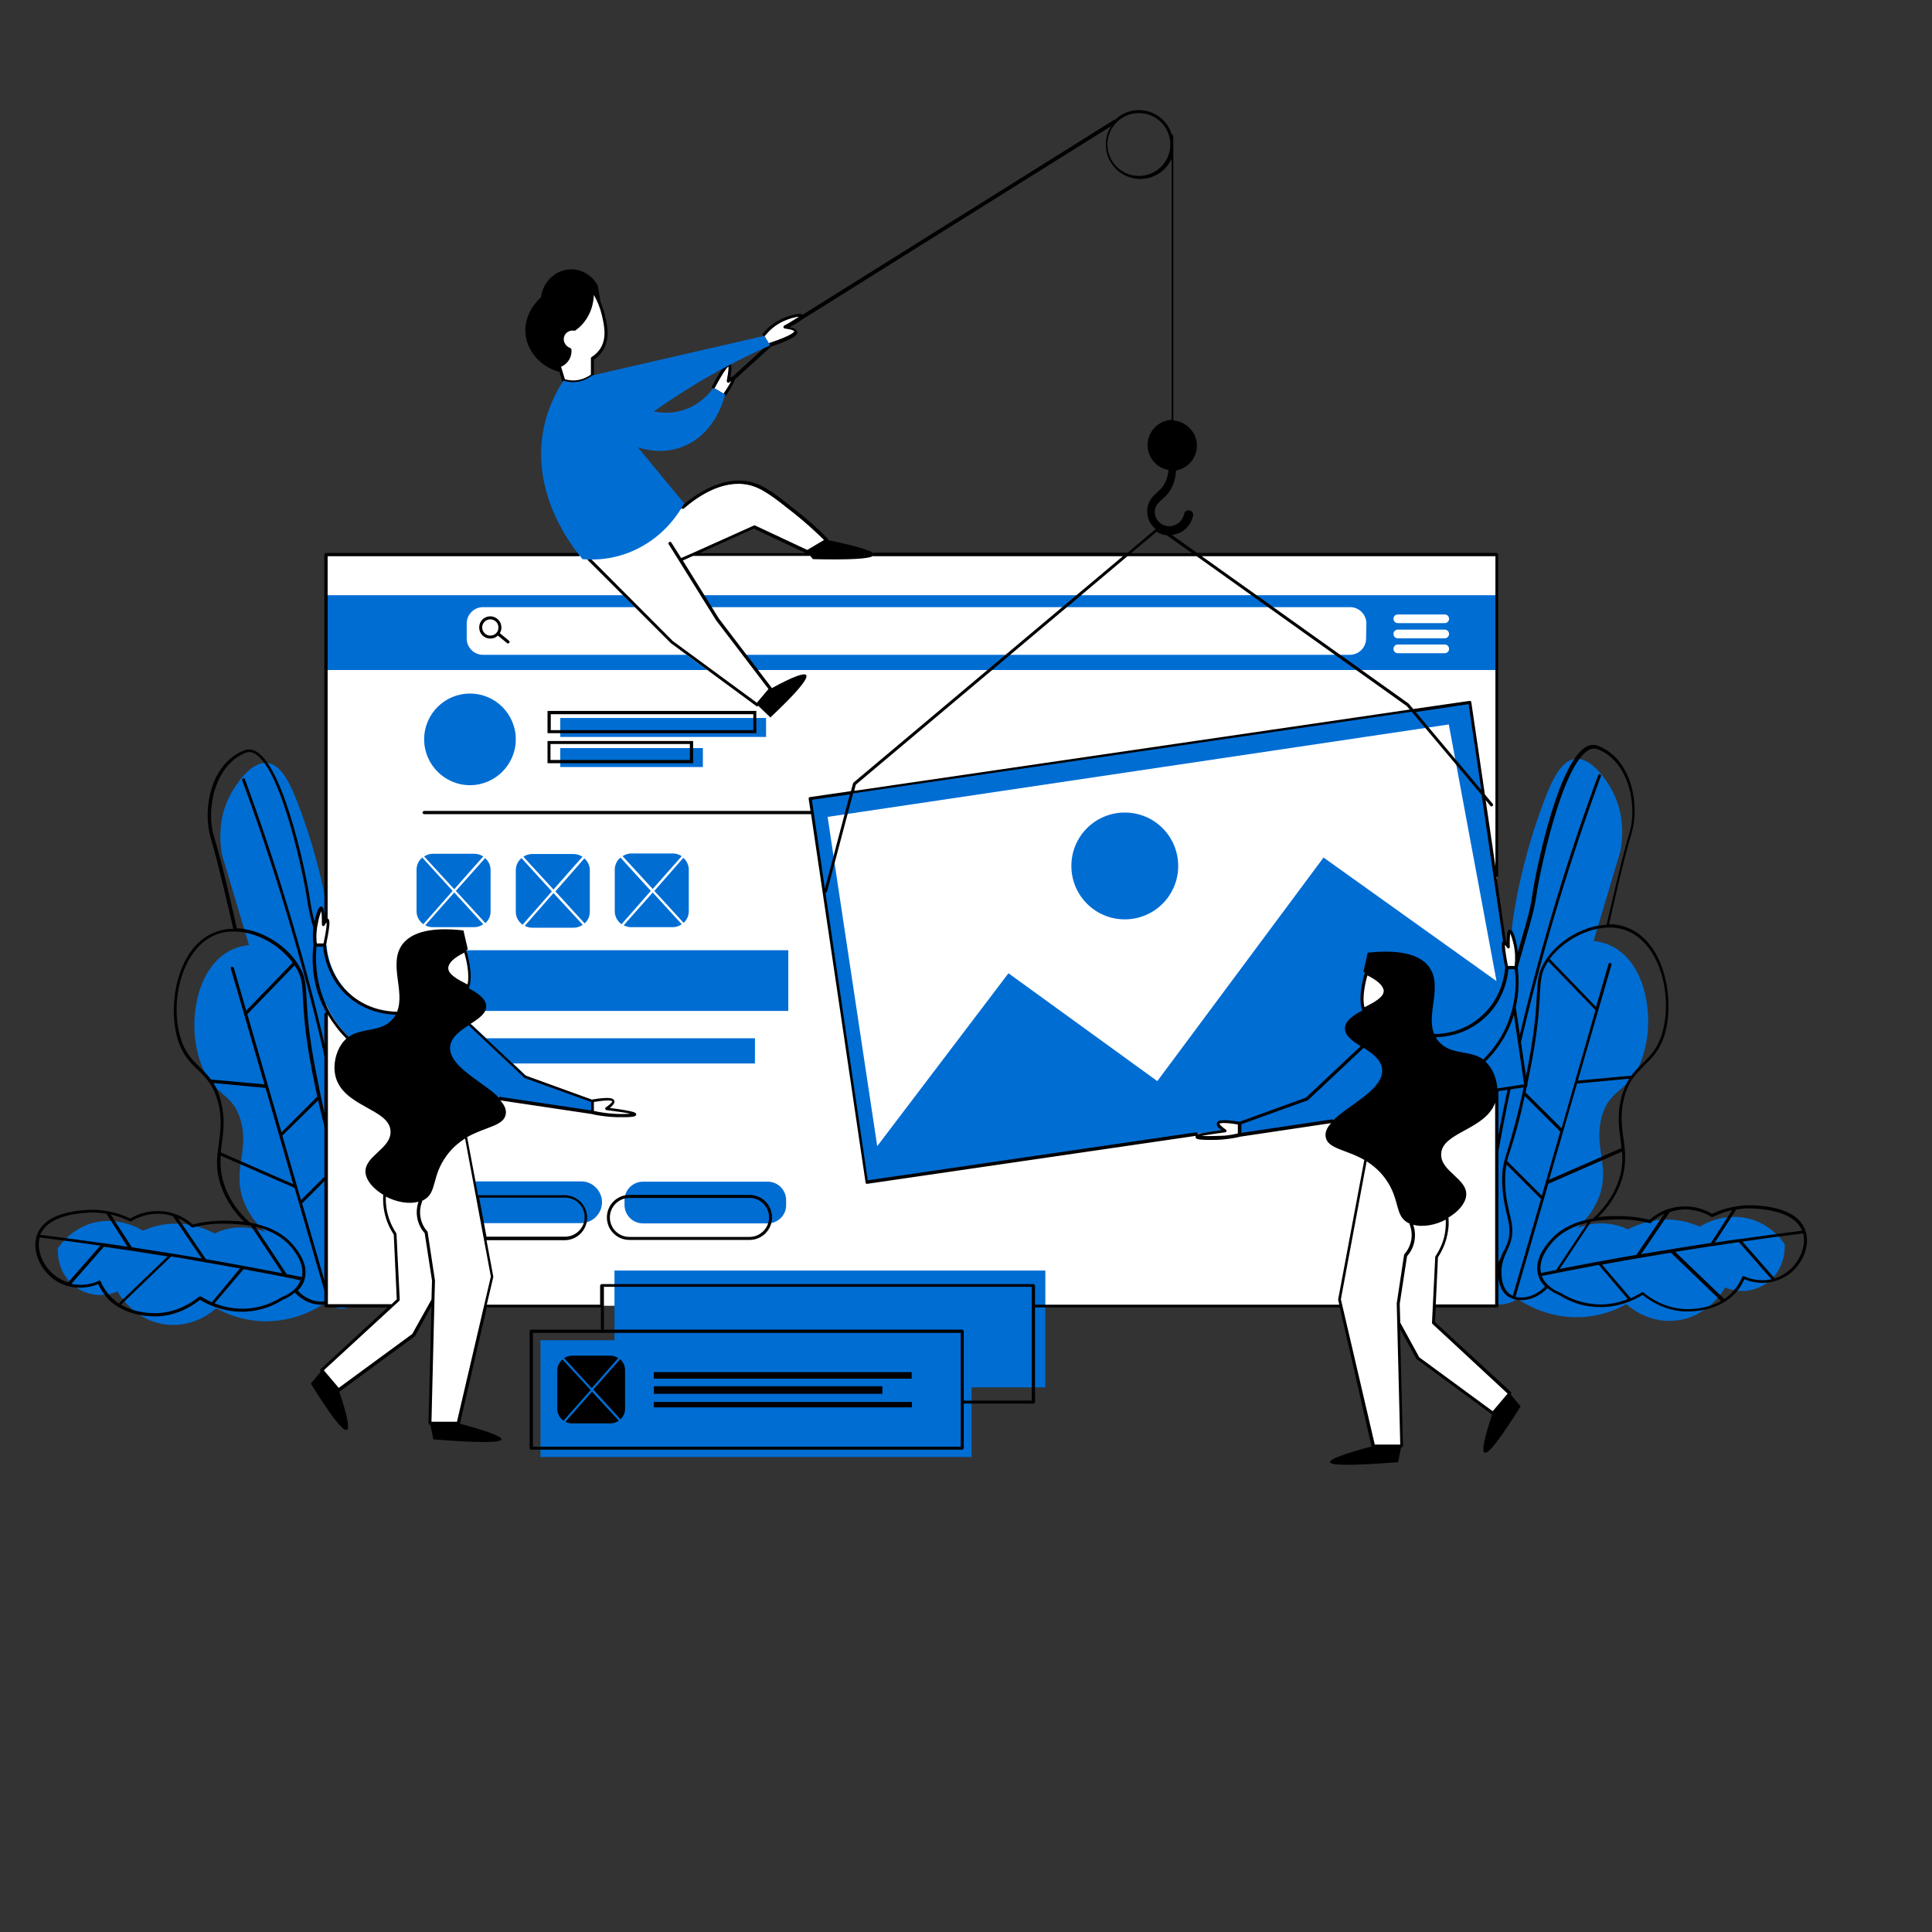 <svg xmlns="http://www.w3.org/2000/svg" xmlns:xlink="http://www.w3.org/1999/xlink" width="1000" zoomAndPan="magnify" viewBox="0 0 750 750" height="1000" preserveAspectRatio="xMidYMid meet" version="1.0"><rect x="0" y="0" width="750" height="750" fill="#333333" stroke="none"/><defs><clipPath id="d760fc42e8"><path d="M 13.703 289 L 701.453 289 L 701.453 511.953 L 13.703 511.953 Z M 13.703 289 " clip-rule="nonzero"/></clipPath><clipPath id="aa0898832a"><path d="M 120.016 42.734 L 593 42.734 L 593 568.637 L 120.016 568.637 Z M 120.016 42.734 " clip-rule="nonzero"/></clipPath></defs><path fill="#006dd3" d="M 566 503.441 C 567.051 508.91 572.312 498.391 579.156 481.031 C 578.629 485.031 577.262 485.652 576.734 491.027 C 576.418 494.383 575.473 503.324 579.895 505.754 C 583.051 507.531 587.473 505.23 589.156 504.273 C 592.312 506.375 601.156 511.742 613.363 511.332 C 621.68 511.016 627.996 508.176 631.363 506.281 C 632.625 507.43 639.68 513.531 649.887 512.688 C 662.73 511.742 669.258 500.695 669.676 499.758 C 675.148 502.168 681.57 501.43 686.309 497.75 C 693.465 492.277 692.832 483.547 692.832 483.02 C 691.57 481.125 687.676 475.973 680.52 473.551 C 670.098 470.078 661.152 475.34 659.781 476.184 C 657.258 475.035 652.203 473.141 645.68 473.457 C 639.258 473.762 634.414 475.973 631.996 477.234 C 629.891 476.297 625.891 474.719 620.73 474.918 C 617.152 475.035 614.207 475.973 612.312 476.707 C 614.84 474.395 618.418 470.512 620.629 464.926 C 625.258 452.828 618.523 445.578 621.785 433.574 C 624.73 422.645 631.68 424.316 636.625 412.965 C 643.152 397.918 639.785 374.25 625.68 367.293 C 623.363 366.148 620.941 365.504 618.629 365.305 L 629.047 330.379 C 629.785 326.266 631.152 315.859 625.258 305.863 C 623.996 303.762 618.207 293.965 611.574 294.609 C 606.102 295.133 602.523 302.5 598.945 312.176 C 588.945 338.891 586.84 360.887 586.84 360.887 C 583.473 396.016 576.207 393.594 569.789 434.215 C 567.262 450.312 560.316 474.395 566 503.441 Z M 149.285 505.02 C 148.234 510.488 142.969 499.969 136.129 482.609 C 136.656 486.609 138.023 487.23 138.551 492.605 C 138.867 495.961 139.812 504.902 135.391 507.332 C 132.234 509.109 127.812 506.809 126.129 505.852 C 122.973 507.953 114.125 513.32 101.914 512.91 C 93.602 512.594 87.285 509.754 83.918 507.859 C 82.656 509.008 75.602 515.109 65.391 514.266 C 52.551 513.32 46.027 502.273 45.602 501.336 C 40.129 503.746 33.711 503.008 28.977 499.328 C 21.816 493.855 22.445 485.125 22.445 484.598 C 23.711 482.703 27.605 477.551 34.766 475.129 C 45.184 471.656 54.129 476.918 55.5 477.762 C 58.023 476.613 63.074 474.719 69.602 475.035 C 76.023 475.34 80.863 477.551 83.285 478.812 C 85.391 477.875 89.391 476.297 94.547 476.496 C 98.129 476.613 101.074 477.551 102.969 478.285 C 100.441 475.973 96.867 472.09 94.652 466.504 C 90.023 454.406 96.758 447.156 93.492 435.152 C 90.551 424.223 83.602 425.895 78.656 414.543 C 72.129 399.496 75.496 375.828 89.598 368.871 C 91.914 367.727 94.336 367.082 96.652 366.883 L 86.23 331.957 C 85.496 327.844 84.129 317.438 90.023 307.441 C 91.285 305.34 97.074 295.543 103.707 296.188 C 109.18 296.711 112.758 304.078 116.34 313.754 C 126.34 340.469 128.445 362.465 128.445 362.465 C 131.812 397.594 139.074 395.172 145.496 435.793 C 148.129 451.891 155.074 476.086 149.285 505.02 " fill-opacity="1" fill-rule="nonzero"/><g clip-path="url(#d760fc42e8)"><path fill="#000000" d="M 693.676 493.855 C 692.203 494.91 690.625 495.762 688.938 496.285 L 676.414 481.969 C 684.309 480.82 692.203 479.77 699.992 478.812 C 701.254 483.863 698.621 490.176 693.676 493.855 Z M 677.047 495.434 C 676.941 495.328 676.73 495.328 676.625 495.434 C 676.52 495.551 676.309 495.645 676.309 495.762 C 675.465 497.75 674.309 499.539 672.941 501.117 C 671.887 502.387 670.625 503.441 669.359 504.273 L 650.309 485.965 C 658.52 484.598 666.73 483.453 675.047 482.18 L 687.676 496.602 C 684.203 497.34 680.414 497.012 677.047 495.434 Z M 653.887 508.176 C 646.203 507.742 640.625 503.965 637.996 501.746 C 637.891 501.641 637.785 501.641 637.574 501.641 C 637.469 501.641 637.363 501.641 637.258 501.746 C 636.207 502.387 634.836 503.219 633.047 503.965 L 621.891 490.91 C 627.258 489.973 632.73 488.922 638.102 488.07 C 641.574 487.438 645.152 486.914 648.625 486.293 L 668.098 505.02 C 662.52 508.27 656.098 508.27 653.887 508.176 Z M 617.996 506.164 C 613.68 505.641 609.68 504.273 605.785 501.863 C 604.418 501.336 600.102 499.441 598.523 495.328 C 605.891 493.855 613.258 492.395 620.629 491.027 L 631.891 504.273 C 628.312 505.754 623.469 506.902 617.996 506.164 Z M 588.312 503.441 L 601.051 459.559 L 629.68 447.039 C 629.996 450.84 629.785 454.824 627.891 459.559 C 625.996 464.516 622.73 469.027 618.418 473.027 C 612.629 473.984 605.996 476.297 601.363 481.969 C 599.68 483.977 595.367 489.238 597.156 495.117 C 597.68 496.906 598.629 498.273 599.785 499.441 C 596.207 503.125 591.68 504.273 588.312 503.441 Z M 587.262 503.008 C 586.84 502.801 586.312 502.598 585.996 502.273 C 583.473 500.379 583.051 496.812 582.945 495.645 C 582.418 491.344 583.891 487.965 585.156 485.336 C 585.367 484.809 585.578 484.281 585.785 483.863 C 587.891 478.93 587.051 475.34 585.996 470.922 C 585.262 467.766 584.418 464.293 584.312 459.254 C 584.207 456.309 584.418 454.203 584.84 452.102 L 598.207 465.449 Z M 582.629 488.07 L 577.262 499.758 C 576.207 501.02 574.418 502.484 573.367 502.484 C 577.367 468.195 583.473 433.785 591.473 400.117 C 599.469 366.77 609.574 333.535 621.469 301.332 C 621.574 301.016 621.469 300.699 621.152 300.605 C 620.836 300.488 620.523 300.605 620.418 300.922 C 608.523 333.102 598.418 366.453 590.418 399.906 C 582.418 433.164 576.418 467.238 572.418 501.336 C 572.312 500.809 572.211 499.969 572.312 498.707 C 574.207 450.09 575.262 425.684 580.418 406.43 C 581.473 402.445 582.207 399.906 583.156 396.867 C 584.312 392.859 585.684 388.449 588.102 379.395 C 589.684 373.512 591.051 368.871 592.102 365.191 C 594.312 357.512 595.68 352.883 596.523 346.988 C 597.262 341.309 605.891 297.449 616.629 291.23 C 617.891 290.496 619.152 290.398 620.418 290.926 C 632.625 295.871 635.68 313.23 632.52 323.422 C 629.68 332.691 624.523 355.512 623.68 358.992 C 613.574 359.402 603.156 366.453 598.945 374.562 C 597.051 378.129 596.945 380.656 596.629 385.82 C 596.418 390.027 596.102 395.91 594.629 405.379 C 593.68 411.27 592.84 415.375 591.785 420.633 C 589.051 433.891 586.84 440.938 585.473 445.672 C 583.789 451.047 582.945 453.68 583.156 459.465 C 583.367 464.516 584.207 468.293 584.945 471.352 C 585.996 475.773 586.734 479.023 584.734 483.547 C 584.523 483.977 584.312 484.504 584.102 485.031 C 583.578 485.766 583.051 486.914 582.629 488.07 Z M 630.73 360.98 C 644.203 365.504 649.574 386.23 645.258 401.074 C 643.469 407.176 640.625 409.902 637.574 412.848 C 636.102 414.32 634.625 415.688 633.258 417.582 L 612.523 419.488 L 625.574 374.562 C 625.68 374.25 625.469 373.922 625.152 373.816 C 624.836 373.723 624.523 373.922 624.418 374.25 L 619.574 390.871 L 601.574 372.238 C 607.785 363.926 620.629 357.617 630.73 360.98 Z M 592.207 424.105 C 592.418 423.055 592.629 421.906 592.945 420.738 C 593.996 415.477 594.84 411.387 595.785 405.484 C 597.262 395.91 597.574 390.027 597.785 385.82 C 598.102 380.875 598.207 378.34 599.891 375.09 C 600.207 374.449 600.629 373.816 601.051 373.195 L 619.363 392.133 L 611.363 420.012 L 606.207 437.992 Z M 605.68 439.266 L 598.523 464.199 L 585.051 450.723 C 585.367 449.262 585.891 447.777 586.523 445.883 C 587.785 441.781 589.684 435.887 591.891 425.473 Z M 629.363 426.211 C 627.785 432.426 628.418 437.371 629.047 442.105 C 629.258 443.359 629.363 444.527 629.469 445.672 L 601.363 457.98 L 612.207 420.633 L 632.418 418.75 C 631.258 420.738 630.207 423.168 629.363 426.211 Z M 604.102 493.016 C 602.102 493.445 600.207 493.75 598.207 494.184 C 597.051 489.121 600.84 484.387 602.312 482.609 C 606.102 478.074 611.363 475.773 616.312 474.605 Z M 627.996 473.34 C 632.102 473.34 636.312 473.762 640.309 474.812 C 640.52 474.812 640.73 474.812 640.836 474.719 C 641.891 473.668 643.68 472.289 646.098 471.133 L 635.258 487.133 C 630.418 487.965 625.469 488.805 620.523 489.766 L 620.418 489.766 C 615.363 490.699 610.418 491.648 605.469 492.605 L 617.68 474.195 C 622.102 473.457 625.891 473.457 627.996 473.34 Z M 648.203 470.512 C 649.574 470.078 650.941 469.773 652.625 469.555 C 658.098 469.133 662.309 471.133 664.414 472.406 C 664.625 472.5 664.836 472.5 664.941 472.406 C 667.363 471.238 669.887 470.301 672.414 469.773 L 664.203 482.496 C 655.469 483.863 646.73 485.238 637.996 486.703 C 637.68 486.816 637.363 486.816 637.047 486.914 Z M 673.992 469.555 C 676.203 469.133 678.309 469.027 680.52 469.133 C 693.57 469.773 698.098 474.078 699.57 477.762 C 691.465 478.812 683.359 479.863 675.254 481.031 L 674.941 481.031 C 671.887 481.441 668.836 481.875 665.676 482.398 Z M 700.832 477.664 C 698.727 471.656 691.887 468.406 680.52 467.883 C 678.203 467.766 675.887 467.977 673.57 468.406 L 673.359 468.406 C 670.414 468.934 667.363 469.871 664.625 471.238 C 662.414 469.871 657.992 467.883 652.414 468.406 C 650.625 468.5 649.047 468.934 647.68 469.344 L 647.574 469.344 C 644.203 470.512 641.785 472.289 640.309 473.551 C 636.312 472.5 632.102 472.09 627.996 472.09 C 626.312 472.09 623.574 472.09 620.418 472.5 C 624.312 468.723 627.152 464.398 628.941 459.781 C 630.941 454.52 631.047 450.09 630.73 445.988 C 630.625 444.621 630.418 443.254 630.207 441.895 C 629.574 437.258 628.941 432.426 630.418 426.418 C 631.258 422.957 632.52 420.422 633.996 418.434 C 635.363 416.531 636.836 415.164 638.309 413.586 C 641.363 410.641 644.414 407.703 646.309 401.277 C 650.203 387.809 646.203 364.98 630.941 359.836 C 628.941 359.09 626.73 358.785 624.629 358.785 C 625.574 354.461 630.52 332.578 633.363 323.539 C 636.52 313.113 633.891 295.02 620.523 289.559 C 618.941 288.918 617.258 289.031 615.68 289.969 C 604.312 296.492 595.785 340.582 594.945 346.684 C 594.207 352.473 592.84 357.09 590.629 364.664 C 589.578 368.348 588.207 373.082 586.629 378.867 C 584.207 387.809 582.84 392.332 581.684 396.34 C 580.84 399.383 580 402.012 578.945 405.906 C 573.684 425.156 572.734 449.672 570.84 498.391 C 570.734 500.285 570.84 502.484 572.211 503.219 L 572.312 503.219 C 572.629 503.324 572.84 503.441 573.156 503.441 C 575.156 503.441 577.578 500.809 578.102 500.285 L 578.207 500.168 L 581.473 493.016 C 581.473 493.855 581.473 494.707 581.578 495.645 C 581.789 496.906 582.207 500.906 585.156 503.125 C 585.789 503.535 586.418 503.852 587.262 504.176 C 587.262 504.176 587.367 504.273 587.473 504.273 L 587.578 504.273 C 588.523 504.586 589.473 504.703 590.629 504.703 C 593.891 504.703 597.68 503.219 600.734 500.062 C 602.629 501.641 604.629 502.484 605.363 502.801 C 609.258 505.23 613.469 506.809 617.996 507.219 C 626.941 508.27 633.996 504.902 637.68 502.695 C 640.52 505.02 646.203 508.699 653.887 509.109 L 655.258 509.109 C 658.414 509.109 664.309 508.586 669.57 505.324 C 669.676 505.324 669.781 505.23 669.781 505.23 C 671.258 504.273 672.625 503.125 673.887 501.746 C 675.254 500.285 676.309 498.484 677.148 496.602 C 680.941 498.18 685.148 498.391 688.938 497.34 C 690.832 496.812 692.727 495.855 694.414 494.707 C 699.992 490.594 702.832 483.23 700.832 477.664 Z M 143.074 502.914 C 139.074 468.934 133.078 434.836 125.078 401.484 C 117.074 368.031 106.969 334.797 95.074 302.5 C 94.969 302.184 94.652 302.066 94.336 302.184 C 94.02 302.277 93.918 302.594 94.02 302.91 C 105.914 335.113 116.023 368.348 124.023 401.695 C 132.023 435.266 138.129 469.773 142.129 504.062 C 141.074 504.062 139.285 502.598 138.234 501.336 L 132.867 489.648 C 132.445 488.395 131.918 487.344 131.496 486.387 C 131.285 485.859 131.078 485.441 130.867 484.914 C 128.867 480.297 129.707 477.141 130.656 472.711 C 131.391 469.66 132.234 465.977 132.445 460.832 C 132.656 455.047 131.812 452.414 130.129 447.039 C 128.656 442.422 126.445 435.363 123.812 422 C 122.762 416.742 121.918 412.648 120.973 406.746 C 119.5 397.277 119.184 391.398 118.973 387.188 C 118.652 382.023 118.547 379.508 116.652 375.922 C 112.336 367.727 102.02 360.773 91.914 360.359 C 91.18 356.891 86.023 334.059 83.074 324.801 C 79.918 314.598 83.074 297.332 95.18 292.281 C 96.441 291.758 97.703 291.863 98.973 292.598 C 109.707 298.816 118.336 342.688 119.078 348.355 C 119.918 354.258 121.184 358.879 123.496 366.559 C 124.551 370.238 125.918 374.867 127.496 380.762 C 129.918 389.82 131.285 394.238 132.445 398.234 C 133.285 401.277 134.129 403.801 135.18 407.797 C 140.34 426.945 141.391 451.363 143.285 500.062 C 143.285 501.43 143.18 502.273 143.074 502.914 Z M 132.445 497.34 C 132.34 498.484 131.812 502.074 129.391 503.965 C 128.973 504.273 128.551 504.492 128.129 504.703 L 117.285 467.145 L 130.656 453.773 C 131.078 455.879 131.285 457.98 131.184 460.926 C 130.973 465.871 130.234 469.461 129.496 472.617 C 128.445 477.141 127.602 480.602 129.707 485.555 C 129.918 485.965 130.129 486.492 130.34 487.02 C 131.496 489.648 133.078 493.016 132.445 497.34 Z M 115.598 501.02 C 116.758 499.852 117.703 498.484 118.23 496.695 C 119.918 490.816 115.598 485.555 114.02 483.547 C 109.391 477.969 102.758 475.656 96.969 474.605 C 92.547 470.605 89.391 466.094 87.496 461.137 C 85.707 456.402 85.391 452.414 85.707 448.617 L 114.336 461.137 L 127.078 505.02 C 123.602 505.852 119.078 504.797 115.598 501.02 Z M 109.391 503.535 C 105.707 505.852 101.602 507.332 97.285 507.859 C 91.812 508.48 86.969 507.43 83.285 505.953 L 94.547 492.699 C 101.914 494.066 109.391 495.434 116.652 497.012 C 115.18 501.02 110.863 503.008 109.391 503.535 Z M 78.023 503.324 C 77.812 503.219 77.496 503.219 77.285 503.324 C 74.656 505.543 69.074 509.32 61.391 509.754 C 59.184 509.848 52.656 509.848 46.973 506.48 L 66.441 487.754 C 70.023 488.281 73.496 488.922 76.969 489.543 C 82.34 490.5 87.812 491.438 93.184 492.395 L 82.23 505.543 C 80.551 504.797 79.074 503.965 78.023 503.324 Z M 42.445 502.801 C 41.078 501.223 39.918 499.441 39.078 497.434 C 38.973 497.34 38.867 497.129 38.762 497.129 L 38.551 497.129 C 38.449 497.129 38.34 497.129 38.34 497.223 C 34.973 498.801 31.184 499.117 27.707 498.391 L 40.34 483.977 C 48.551 485.125 56.867 486.387 65.074 487.754 L 46.027 506.07 C 44.762 505.02 43.496 503.965 42.445 502.797 Z M 26.445 497.863 C 24.766 497.34 23.188 496.488 21.711 495.434 C 16.656 491.754 14.133 485.441 15.395 480.391 C 23.289 481.348 31.078 482.398 38.973 483.547 Z M 34.766 470.711 C 36.871 470.605 39.078 470.828 41.289 471.133 L 49.5 483.977 C 46.445 483.547 43.395 483.02 40.238 482.609 L 39.918 482.609 C 31.816 481.441 23.711 480.391 15.605 479.34 C 17.184 475.656 21.711 471.352 34.766 470.711 Z M 50.445 474.078 C 50.656 474.195 50.867 474.195 50.973 474.078 C 52.969 472.816 57.18 470.828 62.758 471.238 C 64.34 471.352 65.816 471.656 67.18 472.184 L 78.34 488.598 C 78.023 488.492 77.707 488.492 77.395 488.395 C 68.758 486.914 59.918 485.555 51.18 484.188 L 42.973 471.449 C 45.5 472.09 48.023 472.93 50.445 474.078 Z M 99.074 476.184 C 104.02 477.352 109.281 479.652 113.074 484.188 C 114.547 485.965 118.336 490.699 117.176 495.762 C 115.18 495.328 113.281 495.023 111.285 494.594 Z M 74.336 476.391 C 74.445 476.496 74.656 476.613 74.863 476.496 C 78.863 475.445 83.074 474.918 87.18 475.035 C 89.391 475.035 93.184 475.129 97.391 475.867 L 109.598 494.277 C 104.652 493.332 99.598 492.395 94.652 491.438 L 94.547 491.438 C 89.602 490.5 84.762 489.648 79.918 488.805 L 69.074 472.816 C 71.496 473.984 73.285 475.445 74.336 476.391 Z M 82.867 420.422 L 103.074 422.316 L 113.809 459.664 L 85.707 447.367 C 85.812 446.199 86.023 444.938 86.125 443.777 C 86.758 439.043 87.395 434.102 85.812 427.902 C 85.18 424.746 84.129 422.434 82.867 420.422 Z M 123.496 427.168 C 125.812 437.465 127.602 443.473 128.867 447.566 C 129.496 449.469 129.918 451.047 130.34 452.414 L 116.863 465.871 L 109.598 440.844 Z M 109.281 439.57 L 96.023 393.711 L 114.336 374.773 C 114.758 375.395 115.07 376.027 115.496 376.668 C 117.176 379.918 117.391 382.453 117.602 387.398 C 117.809 391.703 118.125 397.488 119.602 407.062 C 120.551 412.965 121.395 417.172 122.445 422.316 C 122.656 423.484 122.973 424.633 123.184 425.684 Z M 77.707 414.426 C 74.656 411.48 71.812 408.754 70.023 402.652 C 65.707 387.926 71.078 367.199 84.547 362.559 C 86.652 361.824 88.863 361.508 91.078 361.625 L 91.391 361.625 C 99.918 361.824 108.758 367.082 113.598 373.723 L 95.598 392.332 L 90.762 375.711 C 90.652 375.395 90.336 375.184 90.023 375.301 C 89.707 375.395 89.496 375.711 89.602 376.027 L 102.656 420.949 L 81.918 419.055 C 80.652 417.383 79.18 415.898 77.707 414.426 Z M 136.234 407.703 C 135.18 403.707 134.34 401.074 133.496 398.121 C 132.34 394.121 130.973 389.703 128.551 380.656 C 126.973 374.773 125.602 370.137 124.551 366.453 C 122.34 358.879 120.973 354.258 120.234 348.473 C 119.395 342.477 110.863 298.387 99.496 291.758 C 97.918 290.809 96.23 290.703 94.652 291.336 C 81.285 296.809 78.656 314.902 81.812 325.328 C 84.547 334.363 89.602 356.246 90.551 360.57 C 88.445 360.57 86.234 360.887 84.234 361.625 C 68.973 366.77 64.973 389.598 68.867 403.062 C 70.762 409.492 73.812 412.438 76.867 415.375 C 78.445 416.855 79.918 418.32 81.18 420.211 C 82.656 422.211 83.812 424.746 84.762 428.219 C 86.234 434.215 85.602 439.043 84.969 443.684 C 84.762 445.051 84.652 446.41 84.445 447.777 C 84.02 451.891 84.129 456.309 86.234 461.57 C 88.02 466.188 90.863 470.512 94.762 474.289 C 91.602 473.867 88.973 473.867 87.18 473.867 C 83.074 473.867 78.863 474.289 74.863 475.34 C 73.391 474.078 70.969 472.289 67.602 471.133 L 67.496 471.133 C 66.023 470.605 64.547 470.301 62.758 470.184 C 57.18 469.773 52.762 471.656 50.551 473.027 C 47.707 471.656 44.762 470.711 41.707 470.184 L 41.605 470.184 C 39.285 469.773 36.973 469.555 34.656 469.66 C 23.289 470.184 16.445 473.457 14.34 479.453 C 12.344 485.031 15.184 492.395 20.867 496.602 C 22.551 497.863 24.34 498.707 26.344 499.23 C 30.129 500.285 34.34 500.062 38.133 498.484 C 38.973 500.379 40.129 502.074 41.391 503.652 C 42.66 505.113 44.023 506.164 45.5 507.121 C 45.602 507.219 45.602 507.219 45.707 507.219 C 50.973 510.488 56.867 511.016 60.027 511.016 L 61.391 511.016 C 69.074 510.586 74.762 506.902 77.602 504.586 C 78.758 505.324 80.234 506.07 82.023 506.809 C 85.914 508.387 91.18 509.754 97.285 509.008 C 101.703 508.48 106.023 507.008 109.707 504.586 C 110.551 504.273 112.547 503.441 114.441 501.746 C 117.492 505.02 121.184 506.48 124.445 506.48 C 125.602 506.48 126.656 506.281 127.602 505.953 C 128.445 505.641 129.184 505.324 129.812 504.797 C 132.656 502.695 133.18 498.707 133.391 497.34 C 133.496 496.383 133.496 495.551 133.496 494.707 L 136.762 501.863 L 136.867 501.957 C 137.391 502.598 139.812 505.113 141.812 505.113 C 142.129 505.113 142.445 505.02 142.656 504.902 L 142.762 504.902 C 144.129 504.176 144.234 501.957 144.129 500.062 C 142.445 451.457 141.496 427.051 136.234 407.703 " fill-opacity="1" fill-rule="nonzero"/></g><path fill="#ffffff" d="M 177.914 215.273 L 126.656 215.273 L 126.656 506.902 L 152.129 506.902 L 124.973 531.941 L 131.496 539.621 L 160.547 518.266 C 162.652 514.488 164.758 510.688 166.758 506.902 L 167.918 506.902 L 166.758 552.457 L 177.809 552.457 L 188.336 506.902 L 520.422 506.902 L 533.055 561.305 L 544.105 561.305 L 542.844 513.434 C 545.367 517.949 547.895 522.59 550.316 527.113 L 579.367 548.457 L 585.891 540.789 L 556.422 513.531 C 556.527 511.332 556.633 509.227 556.734 507.008 L 581.051 507.008 L 581.051 215.273 L 177.914 215.273 " fill-opacity="1" fill-rule="nonzero"/><path fill="#006dd3" d="M 238.543 520.273 L 238.543 493.227 L 405.797 493.227 L 405.797 538.57 L 405.902 538.57 L 377.168 538.57 L 377.168 565.605 L 238.227 565.605 M 238.332 565.605 L 209.809 565.605 L 209.809 520.273 L 238.543 520.273 " fill-opacity="1" fill-rule="nonzero"/><path fill="#006dd3" d="M 161.812 403.062 L 293.066 403.062 L 293.066 412.848 L 161.812 412.848 Z M 272.859 297.766 L 217.492 297.766 L 217.492 290.398 L 272.859 290.398 Z M 297.383 286.074 L 217.492 286.074 L 217.492 278.711 L 297.383 278.711 Z M 233.703 466.715 C 233.703 471.133 230.02 474.812 225.598 474.812 L 187.18 474.812 C 187.18 473.34 187.074 471.879 186.758 470.395 C 186.23 468.504 185.703 466.715 185.18 464.926 C 184.758 462.938 184.547 460.926 184.547 458.824 L 184.547 458.613 L 225.703 458.613 C 230.02 458.613 233.703 462.293 233.703 466.715 Z M 298.016 474.918 L 249.598 474.918 C 245.598 474.918 242.438 471.656 242.438 467.766 L 242.438 465.871 C 242.438 461.883 245.703 458.727 249.598 458.727 L 298.016 458.727 C 302.016 458.727 305.172 461.98 305.172 465.871 L 305.172 467.766 C 305.277 471.656 302.016 474.918 298.016 474.918 Z M 161.812 368.871 L 306.016 368.871 L 306.016 392.449 L 161.812 392.449 Z M 449.27 419.688 L 391.484 377.816 L 340.539 444.938 L 321.277 317.113 L 562.422 281.234 L 580.945 380.875 L 513.793 332.891 Z M 570.523 272.609 L 314.539 310.074 L 336.328 458.938 L 592.312 421.477 L 570.523 272.609 " fill-opacity="1" fill-rule="nonzero"/><path fill="#006dd3" d="M 560.84 241.891 L 542.633 241.891 C 541.684 241.891 540.949 241.164 540.949 240.207 C 540.949 239.258 541.684 238.535 542.633 238.535 L 560.84 238.535 C 561.789 238.535 562.523 239.258 562.523 240.207 C 562.523 241.164 561.789 241.891 560.84 241.891 Z M 560.84 247.793 L 542.633 247.793 C 541.684 247.793 540.949 247.043 540.949 246.098 C 540.949 245.16 541.684 244.414 542.633 244.414 L 560.84 244.414 C 561.789 244.414 562.523 245.16 562.523 246.098 C 562.523 247.043 561.789 247.793 560.84 247.793 Z M 560.84 253.578 L 542.633 253.578 C 541.684 253.578 540.949 252.832 540.949 251.883 C 540.949 250.949 541.684 250.199 542.633 250.199 L 560.84 250.199 C 561.789 250.199 562.523 250.949 562.523 251.883 C 562.523 252.832 561.789 253.578 560.84 253.578 Z M 530.316 247.887 C 530.316 251.359 527.477 254.199 524 254.199 L 187.496 254.199 C 184.02 254.199 181.18 251.359 181.18 247.887 L 181.18 242.004 C 181.18 238.535 184.02 235.691 187.496 235.691 L 524.105 235.691 C 527.578 235.691 530.422 238.535 530.422 242.004 Z M 126.656 231.055 L 126.656 260.102 L 581.051 260.102 L 581.051 231.055 L 126.656 231.055 " fill-opacity="1" fill-rule="nonzero"/><path fill="#006dd3" d="M 194.652 426.324 L 230.648 431.68 L 230.648 427.262 L 204.547 417.91 L 183.074 397.711 L 154.758 393.281 C 152.234 393.281 144.445 392.859 137.18 387.074 C 127.812 379.508 126.867 368.66 126.762 366.883 L 123.289 366.883 C 122.762 370.766 122.234 378.867 125.812 388.02 C 128.656 395.383 132.973 400.223 135.707 402.855 Z M 516.422 435.152 L 480.426 440.527 L 480.426 436.109 L 506.527 426.734 L 528 406.535 L 556.316 402.129 C 558.84 402.129 566.629 401.695 573.895 395.91 C 583.262 388.336 584.207 377.5 584.312 375.711 L 587.996 375.711 C 588.523 379.602 589.051 387.715 585.473 396.867 C 582.629 404.23 578.312 409.062 575.578 411.691 L 516.422 435.152 " fill-opacity="1" fill-rule="nonzero"/><path fill="#ffffff" d="M 229.914 431.375 C 231.703 431.785 234.332 432.312 237.492 432.523 C 241.703 432.836 246.543 432.637 246.648 432.113 C 246.648 431.785 244.754 431.152 235.492 430.008 C 237.492 428.629 238.438 427.578 238.227 427.051 C 237.914 426.211 235.176 426.211 229.914 427.051 Z M 126.129 366.559 C 127.391 360.359 127.812 357.09 127.078 356.891 C 126.762 356.773 126.234 357.301 125.496 358.562 C 125.496 353.523 125.184 352.355 124.762 352.25 C 124.129 352.156 123.184 355.312 122.762 357.414 C 121.918 361.191 122.129 364.348 122.445 366.559 Z M 173.496 375.828 C 173.496 378.867 177.707 380.875 181.809 383.074 C 183.602 378.023 180.652 369.082 180.652 369.082 C 177.18 370.566 173.496 372.984 173.496 375.828 Z M 481.16 435.793 C 476.004 434.941 473.16 434.941 472.848 435.793 C 472.637 436.414 473.582 437.371 475.582 438.738 C 466.426 439.887 464.426 440.527 464.426 440.844 C 464.426 441.371 469.371 441.578 473.582 441.254 C 476.742 441.055 479.371 440.527 481.16 440.098 Z M 588.629 375.395 C 588.945 373.195 589.051 370.039 588.312 366.242 C 587.891 364.137 586.945 360.98 586.312 361.098 C 585.996 361.098 585.578 362.246 585.578 367.41 C 584.84 366.148 584.312 365.621 583.996 365.715 C 583.367 365.926 583.684 369.188 584.945 375.395 Z M 281.383 153.105 C 283.805 149.52 284.855 147.527 284.438 147.211 C 284.227 147 283.594 147.316 282.648 148.059 C 283.488 144.055 283.488 141.949 282.961 141.738 C 282.121 141.422 280.121 144.371 276.961 150.477 Z M 298.961 134.059 C 305.805 131.848 309.066 130.059 308.961 128.906 C 308.855 128.164 307.488 127.746 304.75 127.43 C 310.328 124.484 311.383 123.43 311.277 123.012 C 310.961 122.379 306.434 123.117 302.645 125.223 C 299.805 126.801 297.805 128.801 296.645 130.27 Z M 292.645 205.184 L 313.066 214.746 C 315.594 213.285 318.012 211.801 320.539 210.223 C 317.801 207.496 313.699 203.605 308.328 199.281 C 299.91 192.652 295.699 189.285 290.332 188.129 C 279.172 185.816 268.648 193.914 264.648 197.387 L 228.543 217.691 L 260.648 249.895 L 293.805 274.188 L 298.961 267.992 L 278.438 241.047 L 260.016 211.59 L 264.016 218.02 C 273.383 213.809 283.277 209.391 292.645 205.184 Z M 530.422 377.816 C 530.422 377.816 527.477 386.875 529.266 391.809 C 533.367 389.598 537.578 387.598 537.578 384.559 C 537.578 381.812 533.895 379.395 530.422 377.816 Z M 227.176 123.535 C 225.809 125.637 224.23 127.004 223.07 127.949 C 221.07 127.633 219.176 128.688 218.547 130.371 C 217.809 132.367 218.859 134.895 221.176 135.738 C 221.176 136.266 221.387 138.262 219.914 140.051 C 218.859 141.312 217.598 141.836 217.07 142.051 C 217.598 143.941 218.23 145.836 218.754 147.73 C 219.809 148.051 222.125 148.672 225.07 148.051 C 227.387 147.52 229.07 146.469 229.914 145.734 L 229.914 139.207 C 230.965 138.578 232.438 137.418 233.598 135.523 C 236.332 131.105 235.07 125.953 234.125 122.164 C 233.598 119.852 232.438 116.379 229.809 112.488 C 230.02 114.172 230.125 118.906 227.176 123.535 Z M 542.844 507.008 L 543.789 507.008 L 542.949 513.531 Z M 542.844 507.008 " fill-opacity="1" fill-rule="nonzero"/><g clip-path="url(#aa0898832a)"><path fill="#000000" d="M 292.438 277.25 L 213.809 277.25 L 213.809 283.445 L 292.438 283.445 Z M 293.594 284.613 L 212.547 284.613 L 212.547 275.977 L 293.594 275.977 Z M 591.68 420.949 L 587.684 393.91 C 587.367 394.965 587.051 396.016 586.629 397.066 C 584.418 402.652 580.945 407.914 576.629 412.121 C 577.262 412.648 577.789 413.27 578.312 414.016 C 579.996 416.332 581.051 419.371 581.262 422.527 Z M 580.418 428.102 C 576.523 438.625 560 439.477 559.473 447.777 C 558.945 454.824 570 457.562 569.156 464.293 C 568.734 467.449 565.895 470.512 562.211 472.711 C 562.211 472.816 562.316 472.816 562.316 472.93 C 562.422 474.605 562.422 476.297 562.105 477.875 C 561.578 481.441 560.316 484.914 558.211 488.07 L 557.367 506.375 L 580.418 506.375 Z M 556.105 513.961 C 556 513.844 555.895 513.645 555.895 513.531 L 557.156 487.965 C 557.156 487.871 557.156 487.754 557.262 487.66 C 559.262 484.598 560.629 481.348 561.051 477.875 C 561.262 476.391 561.262 474.918 561.262 473.457 C 557.262 475.562 552.422 476.496 548.633 475.445 C 549.156 477.023 549.578 479.242 549.051 481.969 C 548.527 484.598 547.262 486.492 546.211 487.66 L 543.367 506.164 L 543.578 513.434 L 550.945 526.891 L 579.473 547.836 L 585.262 541 Z M 533.684 560.777 L 543.578 560.777 L 542.211 505.953 L 545.051 487.227 C 545.051 487.133 545.156 487.02 545.156 486.914 C 546.105 485.859 547.262 484.074 547.789 481.652 C 548.316 479.023 547.789 476.824 547.262 475.445 C 547.156 475.34 547.262 475.129 547.262 475.035 C 547.051 474.918 546.844 474.812 546.633 474.719 C 541.262 471.879 543.684 465.66 537.789 457.562 C 535.578 454.52 533.055 452.418 530.527 450.84 L 520.527 504.379 Z M 481.793 439.793 L 517.16 434.531 C 517.371 434.531 517.582 434.531 517.688 434.742 C 524 428.629 537.367 422.738 536.527 414.953 C 536.105 411.27 532.738 408.965 529.371 406.746 C 529.371 406.746 529.371 406.863 529.266 406.863 L 507.793 427.051 C 507.688 427.168 507.688 427.168 507.582 427.168 L 481.898 436.414 L 481.898 439.793 Z M 480.531 440 L 480.531 436.52 C 474.215 435.469 473.477 436.203 473.371 436.203 C 473.371 436.203 473.477 436.844 475.898 438.52 C 476.109 438.625 476.215 438.949 476.109 439.148 C 476.004 439.359 475.898 439.57 475.582 439.57 C 470.637 440.203 467.898 440.727 466.426 440.938 C 468.109 441.055 470.742 441.055 473.477 440.938 C 475.898 440.938 478.32 440.527 480.531 440 Z M 530.844 378.656 C 530.211 380.656 528.633 386.969 529.684 390.965 L 530 390.871 C 533.684 388.977 537.16 387.074 537.16 384.652 C 537.055 382.758 534.844 380.656 530.844 378.656 Z M 336.855 458.203 L 464.32 439.57 C 464.637 439.57 464.953 439.793 464.953 440.098 L 464.953 440.316 C 466.109 439.887 468.637 439.477 474.109 438.738 C 472.637 437.57 472.109 436.73 472.426 435.887 C 472.742 434.941 474.109 434.309 481.16 435.469 L 506.949 426.113 L 528.211 406.125 C 524.844 404.023 521.895 401.918 522.105 398.973 C 522.316 396.133 525.477 394.027 528.949 392.227 C 528.844 392.133 528.738 392.133 528.738 391.922 C 526.949 386.758 529.684 378.023 529.895 377.5 C 529.684 377.406 529.473 377.289 529.266 377.195 C 529.789 374.773 530.422 372.238 530.949 369.828 C 545.578 368.25 551.789 371.504 554.633 375.184 C 560.316 382.664 553.473 393.5 556.734 401.391 L 556.945 401.391 C 560.629 401.391 567.684 400.551 574.105 395.289 C 582.734 388.336 584.102 378.551 584.312 375.5 C 582.629 367.504 582.84 365.832 583.473 365.305 L 575.156 308.59 L 548 276.293 L 331.172 307.969 L 321.066 346.043 C 320.961 346.367 320.75 346.465 320.539 346.465 L 320.434 346.465 Z M 320.223 344.992 L 329.906 308.379 L 315.172 310.484 Z M 331.59 307.012 L 547.262 275.449 L 546.105 274.094 L 464.531 215.914 L 437.691 215.914 L 332.223 304.602 Z M 439.059 214.746 L 462.742 214.746 L 452.953 207.812 C 451.48 207.699 450.215 207.172 448.953 206.445 Z M 570.105 273.348 L 549.578 276.406 L 575.051 306.707 Z M 466.531 215.914 L 546.844 273.137 L 546.945 273.25 L 548.633 275.238 L 570.523 272.082 C 570.629 272.082 570.84 272.082 570.945 272.199 C 571.051 272.293 571.156 272.398 571.156 272.609 L 576.418 308.379 L 579.473 312.062 C 579.684 312.273 579.684 312.703 579.367 312.902 C 579.156 313.113 578.734 313.113 578.523 312.797 L 576.734 310.598 L 580.523 336.375 L 580.523 215.914 Z M 584.207 366.77 C 584.207 367.504 584.312 369.609 585.367 374.973 L 587.996 374.973 C 588.312 372.145 588.207 369.305 587.578 366.559 C 587.156 364.781 586.629 363.203 586.312 362.352 C 586.207 362.992 585.996 364.453 586.102 367.609 C 586.102 367.938 585.891 368.137 585.684 368.137 C 585.473 368.25 585.156 368.137 585.051 367.82 C 584.734 367.41 584.418 366.98 584.207 366.77 Z M 575.789 411.27 C 579.996 407.176 583.367 402.129 585.473 396.656 C 586.207 394.648 586.84 392.754 587.262 390.871 L 587.262 390.754 C 588.629 385.086 588.523 379.918 588.102 376.238 L 585.578 376.238 C 585.262 379.824 583.578 389.504 574.945 396.34 C 568.418 401.602 561.262 402.539 557.367 402.652 C 557.684 403.273 558.105 403.906 558.629 404.434 C 563.367 409.691 570.418 407.484 575.789 411.27 C 575.684 411.27 575.789 411.27 575.789 411.27 Z M 400.535 499.539 L 234.438 499.539 L 234.438 516.16 L 373.484 516.16 C 373.801 516.16 374.113 516.477 374.113 516.801 L 374.113 543.723 L 400.535 543.723 Z M 372.957 517.422 L 206.863 517.422 L 206.863 561.609 L 372.957 561.609 Z M 190.547 495.551 L 180.547 441.988 C 178.02 443.566 175.496 445.672 173.285 448.734 C 167.391 456.836 169.812 462.938 164.441 465.871 C 164.23 465.977 164.023 466.094 163.812 466.188 C 163.812 466.305 163.918 466.504 163.812 466.617 C 163.285 467.977 162.758 470.184 163.285 472.816 C 163.812 475.34 164.969 477.023 165.918 478.074 C 166.023 478.191 166.023 478.285 166.023 478.402 L 168.863 497.129 L 168.652 504.797 L 168.652 504.902 L 167.496 551.93 L 177.391 551.93 Z M 167.496 504.492 L 167.707 497.129 L 164.863 478.719 C 163.812 477.551 162.547 475.656 162.023 473.027 C 161.496 470.395 161.918 468.082 162.441 466.504 C 158.652 467.555 153.812 466.617 149.812 464.516 C 149.707 465.977 149.812 467.449 150.023 468.934 C 150.551 472.406 151.812 475.656 153.812 478.719 C 153.918 478.812 153.918 478.93 153.918 479.023 L 155.18 504.586 C 155.18 504.797 155.074 504.902 154.969 505.02 L 125.707 531.941 L 131.496 538.777 L 160.023 517.855 Z M 151.918 506.375 L 154.023 504.379 L 152.863 479.242 C 150.758 476.086 149.496 472.711 148.969 469.027 C 148.758 467.449 148.656 465.777 148.758 464.082 C 148.758 463.988 148.758 463.871 148.863 463.871 C 145.18 461.664 142.34 458.613 141.918 455.457 C 141.074 448.734 152.129 445.988 151.602 438.949 C 150.969 430.324 133.18 429.68 130.234 417.793 C 129.184 413.375 130.34 408.441 132.762 405.074 C 133.285 404.328 133.918 403.707 134.445 403.18 C 131.707 400.434 129.285 397.277 127.289 393.91 L 127.289 506.281 L 151.918 506.281 Z M 125.602 387.809 C 127.707 393.281 131.078 398.328 135.285 402.445 L 135.285 402.539 C 140.656 398.762 147.707 400.867 152.34 395.699 C 152.863 395.172 153.285 394.555 153.602 393.91 C 149.707 393.805 142.551 392.859 136.023 387.598 C 127.496 380.762 125.812 371.094 125.391 367.504 L 122.867 367.504 C 122.445 372.344 122.445 379.707 125.602 387.809 Z M 122.973 366.242 L 125.602 366.242 C 126.762 360.773 126.867 358.785 126.762 358.035 C 126.551 358.258 126.34 358.562 126.023 359.195 C 125.918 359.402 125.602 359.52 125.391 359.52 C 125.184 359.402 124.973 359.195 124.973 358.992 C 124.973 355.934 124.867 354.461 124.762 353.734 C 124.34 354.574 123.812 356.152 123.496 357.941 C 122.867 360.57 122.656 363.402 122.973 366.242 Z M 126.129 356.68 L 126.129 356.984 L 126.234 356.891 C 126.129 356.891 126.129 356.773 126.129 356.68 Z M 180.23 369.828 C 176.125 371.816 174.02 373.922 174.02 375.828 C 174.02 378.246 177.496 380.129 181.18 382.023 L 181.496 382.141 C 182.441 378.129 180.863 371.816 180.23 369.828 Z M 181.914 398.016 C 178.547 400.223 175.18 402.539 174.758 406.219 C 173.918 413.898 187.285 419.801 193.598 426 C 193.703 425.895 193.914 425.801 194.125 425.801 L 229.492 431.059 L 229.492 427.789 L 203.809 418.531 C 203.703 418.531 203.703 418.434 203.598 418.434 L 182.125 398.234 C 181.914 398.121 181.914 398.016 181.914 398.016 Z M 230.543 427.789 L 230.543 431.258 C 232.859 431.785 235.176 432.113 237.598 432.312 C 240.332 432.523 242.965 432.523 244.648 432.312 C 243.176 431.996 240.543 431.586 235.492 430.945 C 235.281 430.945 235.07 430.734 234.965 430.535 C 234.859 430.324 234.965 430.008 235.176 429.891 C 237.598 428.219 237.703 427.578 237.703 427.578 C 237.598 427.379 236.859 426.734 230.543 427.789 Z M 186.02 465.039 L 188.863 480.074 L 219.387 480.074 C 223.492 480.074 226.965 476.707 226.965 472.5 C 226.965 468.293 223.598 464.926 219.387 464.926 L 186.02 464.926 Z M 313.488 214.746 Z M 271.594 214.746 L 312.75 214.746 L 292.645 205.277 Z M 454.32 56.098 C 454.32 49.367 448.848 43.895 442.109 43.895 C 439.691 43.895 437.27 44.633 435.27 46 C 431.902 48.312 429.902 51.996 429.902 56.098 C 429.902 62.832 435.375 68.301 442.109 68.301 C 448.848 68.301 454.32 62.832 454.32 56.098 Z M 592.945 421.379 C 592.945 421.684 592.734 422 592.418 422 L 581.684 423.578 L 581.684 506.902 C 581.684 507.219 581.367 507.531 581.051 507.531 L 557.367 507.531 L 557.051 513.215 L 586.523 540.355 C 586.734 540.566 586.734 541 586.523 541.199 L 586.418 541.316 L 590.312 545.934 C 582.418 558.559 577.789 564.555 576.312 563.934 C 575.156 563.406 576.105 558.453 579.262 549.09 C 579.156 549.09 579.156 549.09 579.051 548.984 L 550 527.637 C 549.895 527.637 549.895 527.523 549.789 527.418 L 543.473 515.844 L 544.633 561.305 C 544.633 561.516 544.527 561.609 544.422 561.715 C 544.316 561.828 544.105 561.926 544 561.926 L 543.895 561.926 L 542.738 567.617 C 525.371 568.973 516.527 568.973 516.316 567.617 C 516.105 566.449 521.477 564.461 532.422 561.516 L 520.105 507.531 L 401.797 507.531 L 401.797 544.25 C 401.797 544.566 401.48 544.883 401.168 544.883 L 374.113 544.883 L 374.113 562.133 C 374.113 562.449 373.801 562.766 373.484 562.766 L 206.23 562.766 C 205.914 562.766 205.598 562.449 205.598 562.133 L 205.598 516.801 C 205.598 516.477 205.914 516.16 206.23 516.16 L 233.281 516.16 L 233.281 507.531 L 188.969 507.531 L 178.547 552.668 C 189.391 555.613 194.758 557.621 194.652 558.77 C 194.441 560.137 185.598 560.137 168.23 558.77 L 167.074 553.098 L 166.969 553.098 C 166.758 553.098 166.652 552.98 166.547 552.887 C 166.441 552.77 166.336 552.57 166.336 552.457 L 167.496 507.008 L 161.18 518.578 C 161.18 518.695 161.074 518.695 160.969 518.789 L 131.918 540.148 C 131.918 540.148 131.812 540.148 131.707 540.262 C 134.867 549.613 135.812 554.559 134.656 555.086 C 133.285 555.824 128.551 549.824 120.656 537.105 L 124.551 532.465 L 124.445 532.371 C 124.234 532.152 124.234 531.73 124.445 531.531 L 150.445 507.531 L 126.551 507.531 C 126.234 507.531 125.918 507.219 125.918 506.902 L 125.918 393.711 C 125.918 393.387 126.234 393.07 126.551 393.07 L 126.656 393.07 C 125.812 391.492 124.973 389.82 124.34 388.125 C 120.973 379.602 121.078 371.816 121.707 366.77 C 121.289 363.613 121.395 360.57 122.129 357.512 C 123.395 351.723 124.445 351.828 124.762 351.945 C 125.391 352.039 125.812 352.473 125.918 356.457 L 125.918 215.273 C 125.918 214.957 126.234 214.652 126.551 214.652 L 224.648 214.652 C 224.965 214.652 225.281 214.957 225.281 215.273 C 225.281 215.59 224.965 215.914 224.648 215.914 L 127.184 215.914 L 127.184 356.562 C 128.023 356.891 128.445 357.824 126.551 366.883 C 126.762 369.828 128.129 379.707 136.762 386.664 C 143.18 391.809 150.234 392.66 153.918 392.754 L 154.129 392.754 C 157.391 384.863 150.652 374.039 156.234 366.559 C 159.074 362.875 165.285 359.52 179.914 361.191 C 180.441 363.613 181.074 366.148 181.602 368.559 C 181.391 368.66 181.18 368.777 180.969 368.871 C 181.18 369.398 183.914 378.129 182.125 383.285 C 182.125 383.391 182.02 383.508 181.914 383.602 C 185.285 385.391 188.441 387.492 188.758 390.344 C 188.969 393.281 186.02 395.289 182.652 397.488 L 203.914 417.477 L 229.703 426.852 C 236.859 425.684 238.121 426.324 238.438 427.262 C 238.754 427.996 238.227 428.84 236.754 430.102 C 247.07 431.469 246.965 431.996 246.965 432.637 C 246.965 433.258 246.332 433.574 243.387 433.688 L 241.176 433.688 C 239.809 433.688 238.438 433.688 237.176 433.574 C 234.648 433.363 232.02 433.047 229.492 432.426 L 194.23 427.168 C 195.809 428.957 196.652 430.734 196.336 432.523 C 195.598 437.16 188.441 437.371 181.285 441.465 C 181.285 441.578 181.391 441.578 181.391 441.676 L 185.598 463.988 L 219.176 463.988 C 224.02 463.988 227.914 467.883 227.914 472.711 C 227.914 477.551 224.02 481.441 219.176 481.441 L 188.863 481.441 L 191.492 495.551 L 191.492 495.762 L 188.969 506.48 L 232.965 506.48 L 232.965 499.117 C 232.965 498.801 233.281 498.484 233.598 498.484 L 401.168 498.484 C 401.48 498.484 401.797 498.801 401.797 499.117 L 401.797 506.48 L 519.895 506.48 L 519.477 504.586 L 519.477 504.379 L 529.578 450.523 C 529.578 450.406 529.578 450.406 529.684 450.312 C 522.527 446.199 515.371 445.988 514.633 441.371 C 514.316 439.477 515.16 437.688 516.738 435.992 L 481.477 441.254 C 478.949 441.895 476.426 442.199 473.793 442.422 C 472.742 442.516 471.164 442.516 469.688 442.516 C 467.27 442.516 464.848 442.422 464.32 441.895 C 464.215 441.781 464.109 441.578 464.109 441.371 C 464.109 441.254 464.109 441.055 464.215 440.938 L 336.645 459.559 L 336.539 459.559 C 336.434 459.559 336.328 459.559 336.223 459.465 C 336.117 459.348 336.012 459.254 336.012 459.035 L 314.855 316.059 L 164.652 316.059 C 164.336 316.059 164.023 315.742 164.023 315.43 C 164.023 315.121 164.336 314.809 164.652 314.809 L 314.645 314.809 L 313.906 310.074 C 313.906 309.746 314.117 309.43 314.434 309.43 L 330.328 307.117 L 331.172 304.078 C 331.172 303.961 331.273 303.855 331.379 303.762 L 435.902 215.914 L 339.062 215.914 C 338.961 215.914 338.855 215.914 338.855 215.797 C 337.484 216.965 329.695 217.375 315.594 217.062 L 314.434 215.703 C 314.328 215.797 314.223 215.797 314.117 215.797 L 269.07 215.797 L 265.07 217.586 L 279.066 240.113 L 299.594 267.035 L 299.594 267.141 C 307.699 262.73 312.223 261.035 312.961 262.09 C 313.906 263.352 309.277 268.926 299.066 278.512 L 294.332 273.977 C 294.227 274.094 294.016 274.188 293.91 274.188 C 293.805 274.188 293.699 274.188 293.594 274.094 L 260.438 249.676 L 228.23 217.492 C 228.02 217.281 228.02 216.852 228.23 216.641 C 228.438 216.441 228.859 216.441 229.07 216.641 L 261.176 248.844 L 293.805 272.82 L 298.328 267.465 L 278.016 240.836 L 259.594 211.273 C 259.387 210.969 259.488 210.652 259.805 210.445 C 260.121 210.223 260.438 210.328 260.648 210.652 L 264.438 216.641 C 264.438 216.641 264.543 216.535 264.648 216.535 L 268.754 214.746 L 292.645 204.016 C 292.855 203.91 292.961 203.91 293.172 204.016 L 313.383 213.484 L 319.906 209.602 C 316.223 205.918 312.328 202.438 308.328 199.281 C 300.016 192.652 295.805 189.402 290.645 188.234 C 280.332 186.027 270.438 193.086 265.488 197.387 C 265.277 197.598 264.859 197.598 264.648 197.293 C 264.438 197.07 264.438 196.652 264.754 196.453 C 269.91 191.918 280.227 184.762 290.961 186.984 C 296.434 188.129 300.645 191.508 309.172 198.23 C 313.488 201.598 317.594 205.277 321.383 209.172 C 321.488 209.277 321.594 209.484 321.594 209.695 C 331.695 211.801 337.484 213.484 339.066 214.746 C 339.168 214.652 339.273 214.535 339.484 214.535 L 437.797 214.535 L 448.637 205.395 C 448.109 204.961 447.586 204.438 447.164 203.91 C 445.375 201.598 444.848 198.441 445.797 195.715 C 446.531 193.609 448.004 192.129 449.375 190.98 C 450.004 190.34 450.637 189.812 451.164 189.18 C 452.531 187.395 453.375 185.078 453.586 182.562 L 453.586 182.449 C 448.953 181.605 445.48 177.609 445.48 172.781 C 445.48 167.52 449.691 163.195 454.848 162.984 L 454.848 61.574 C 452.742 66.203 448.109 69.465 442.637 69.465 C 435.27 69.465 429.27 63.465 429.27 56.102 C 429.27 53.469 430.008 51.055 431.375 48.949 L 311.172 124.172 C 310.434 124.801 309.066 125.645 306.539 127.012 C 308.434 127.43 309.277 127.957 309.488 128.801 C 309.699 129.957 308.539 131.43 299.277 134.586 L 285.172 147.418 C 285.172 148.152 284.438 149.637 281.91 153.41 C 281.805 153.633 281.594 153.633 281.383 153.633 C 281.277 153.633 281.172 153.633 281.066 153.516 C 280.754 153.316 280.754 152.992 280.961 152.676 C 282.75 150.047 283.488 148.676 283.805 147.941 C 283.594 148.059 283.383 148.258 283.066 148.469 C 282.855 148.582 282.648 148.676 282.438 148.469 C 282.227 148.371 282.121 148.059 282.121 147.844 C 282.855 143.945 282.855 142.684 282.75 142.266 C 282.332 142.582 280.961 144.055 277.488 150.57 C 277.383 150.887 276.961 151.004 276.648 150.781 C 276.332 150.688 276.227 150.254 276.438 149.949 C 281.172 141.004 282.332 140.582 283.172 140.898 C 283.91 141.215 284.332 142.266 283.488 146.473 C 283.805 146.367 284.016 146.266 284.332 146.266 L 298.539 133.324 C 298.539 133.324 298.645 133.324 298.645 133.215 C 298.645 133.215 298.75 133.215 298.75 133.113 C 308.223 129.957 308.328 128.691 308.328 128.59 C 308.328 128.59 308.117 127.957 304.645 127.535 C 304.434 127.535 304.223 127.328 304.117 127.012 C 304.117 126.801 304.223 126.484 304.434 126.379 C 304.961 126.062 305.488 125.852 306.012 125.535 L 310.223 122.906 C 308.855 123.012 305.805 123.75 302.855 125.328 C 300.645 126.586 298.75 128.164 297.066 130.27 C 296.855 130.484 296.434 130.586 296.227 130.379 C 296.016 130.168 295.91 129.742 296.121 129.535 C 297.91 127.328 299.91 125.645 302.328 124.379 C 305.805 122.488 310.012 121.543 311.277 121.961 C 311.383 122.066 311.488 122.066 311.594 122.172 L 432.32 46.633 C 432.426 46.527 432.637 46.527 432.848 46.527 C 433.375 46.004 434.008 45.477 434.637 45.055 C 436.848 43.582 439.48 42.738 442.109 42.738 C 448.109 42.738 453.27 46.738 454.848 52.207 C 455.164 52.207 455.48 52.523 455.48 52.84 L 455.48 163.191 C 460.531 163.621 464.637 167.832 464.637 172.977 C 464.637 177.824 461.164 181.812 456.531 182.656 L 456.531 182.969 C 456.32 186.242 455.164 189.398 453.375 191.598 C 452.742 192.438 451.898 193.176 451.164 193.816 C 450.004 194.867 448.953 195.805 448.531 197.172 C 448.004 198.75 448.32 200.656 449.375 202.023 C 450.742 203.812 452.953 204.652 455.164 204.125 C 457.48 203.602 459.164 201.801 459.688 199.488 C 459.898 198.551 460.848 197.91 461.793 198.121 C 462.742 198.34 463.371 199.277 463.164 200.223 C 462.32 203.906 459.582 206.758 455.898 207.492 C 455.582 207.59 455.27 207.59 454.953 207.691 L 464.742 214.648 L 580.945 214.648 C 581.262 214.648 581.578 214.953 581.578 215.27 L 581.578 339.84 C 581.578 340.148 581.367 340.461 580.945 340.461 L 584.629 365.711 C 584.734 365.828 584.734 365.828 584.84 365.922 C 584.945 361.41 585.367 360.977 586.102 360.883 C 587.051 360.766 587.891 362.672 588.734 366.449 C 589.367 369.508 589.473 372.551 589.156 375.707 C 589.68 379.598 589.785 384.965 588.418 391.078 Z M 193.492 243.582 C 193.492 241.891 192.125 240.426 190.336 240.426 C 188.652 240.426 187.18 241.785 187.18 243.582 C 187.18 245.258 188.547 246.738 190.336 246.738 C 192.125 246.738 193.492 245.371 193.492 243.582 Z M 194.652 243.582 C 194.652 244.414 194.441 245.16 194.02 245.781 L 197.598 248.727 C 197.809 248.938 197.914 249.371 197.703 249.578 C 197.598 249.676 197.387 249.781 197.281 249.781 C 197.18 249.781 196.969 249.781 196.863 249.676 L 193.285 246.738 C 192.547 247.477 191.492 247.887 190.336 247.887 C 187.914 247.887 186.02 245.992 186.02 243.582 C 186.02 241.164 187.914 239.258 190.336 239.258 C 192.758 239.258 194.652 241.258 194.652 243.582 Z M 213.703 295.02 L 267.805 295.02 L 267.805 288.82 L 213.703 288.82 Z M 212.547 287.652 L 269.07 287.652 L 269.07 296.281 L 212.547 296.281 Z M 233.598 122.164 C 232.965 119.535 231.914 116.906 230.543 114.484 C 230.438 117.012 229.809 120.484 227.703 123.742 C 226.543 125.531 225.176 127.008 223.387 128.27 C 223.281 128.375 223.07 128.375 222.965 128.375 C 221.281 128.059 219.598 129.004 219.07 130.48 C 218.754 131.316 218.754 132.266 219.176 133.109 C 219.598 134.055 220.441 134.789 221.387 135.105 C 221.598 135.215 221.809 135.422 221.809 135.633 C 221.914 136.477 221.914 138.473 220.441 140.367 C 219.598 141.418 218.648 142.051 217.809 142.363 L 219.281 147.207 C 220.648 147.625 222.648 147.938 224.965 147.414 C 226.543 147.098 228.02 146.363 229.387 145.418 L 229.387 139.105 C 229.387 138.895 229.492 138.684 229.703 138.578 C 231.176 137.629 232.332 136.477 233.176 135.105 C 235.703 130.898 234.438 125.848 233.598 122.164 Z M 204.02 129.953 C 203.07 121.535 209.387 115.961 210.02 115.434 C 210.758 109.543 215.281 105.125 220.754 104.598 C 225.281 104.18 229.703 106.594 232.02 110.801 C 232.438 113.016 232.754 115.117 233.176 117.328 C 233.809 118.906 234.332 120.379 234.754 122.062 C 235.703 125.953 236.965 131.215 234.125 135.949 C 233.176 137.422 232.02 138.684 230.543 139.633 L 230.543 145.836 C 230.543 146.047 230.438 146.152 230.332 146.262 C 228.859 147.414 227.07 148.254 225.281 148.672 C 224.336 148.895 223.387 148.988 222.543 148.988 C 220.965 148.988 219.598 148.672 218.648 148.367 C 218.441 148.254 218.336 148.148 218.23 147.938 L 217.176 144.363 C 210.02 142.473 204.863 136.684 204.02 129.953 Z M 290.961 465.031 L 244.332 465.031 C 240.227 465.031 236.754 468.398 236.754 472.605 C 236.754 476.816 240.121 480.172 244.332 480.172 L 290.961 480.172 C 295.066 480.172 298.539 476.816 298.539 472.605 C 298.539 468.398 295.172 465.031 290.961 465.031 Z M 244.332 463.863 L 290.961 463.863 C 295.805 463.863 299.699 467.758 299.699 472.605 C 299.699 477.438 295.805 481.34 290.961 481.34 L 244.332 481.34 C 239.492 481.34 235.598 477.438 235.598 472.605 C 235.598 467.758 239.492 463.863 244.332 463.863 Z M 353.906 544.242 L 253.805 544.242 L 253.805 546.344 L 354.012 546.344 L 354.012 544.242 Z M 342.539 538.148 L 253.805 538.148 L 253.805 541.086 L 342.539 541.086 Z M 353.906 532.668 L 253.805 532.668 L 253.805 535.203 L 353.906 535.203 Z M 229.809 540.254 L 219.492 551.922 C 220.336 552.352 221.176 552.562 222.125 552.562 L 236.965 552.562 C 238.227 552.562 239.281 552.133 240.227 551.512 Z M 218.336 527.723 C 217.176 528.777 216.336 530.355 216.336 532.047 L 216.336 546.871 C 216.336 548.766 217.281 550.461 218.754 551.512 L 229.281 539.613 Z M 240.859 550.984 C 242.016 549.934 242.648 548.449 242.648 546.777 L 242.648 531.934 C 242.648 530.258 241.914 528.68 240.754 527.629 L 230.332 539.414 Z M 218.965 527.199 C 219.914 526.672 220.965 526.262 222.02 526.262 L 236.859 526.262 C 238.02 526.262 239.07 526.578 240.016 527.199 L 229.703 538.887 L 218.965 527.199 " fill-opacity="1" fill-rule="nonzero"/></g><path fill="#006dd3" d="M 225.07 148.059 C 222.23 148.676 219.914 148.152 218.754 147.734 C 215.703 152.359 212.336 158.988 210.859 167.402 C 206.23 193.18 223.176 213.484 226.125 217.062 C 229.914 217.375 238.227 217.586 247.176 213.168 C 258.438 207.699 263.805 198.648 265.594 195.398 L 247.598 173.621 C 250.121 174.453 256.859 176.348 264.438 173.621 C 277.91 168.773 281.277 154.043 281.488 153.105 L 276.961 150.57 C 275.699 152.266 271.594 157.621 264.121 159.516 C 259.699 160.68 256.016 160.156 253.805 159.723 C 259.176 155.945 265.07 152.055 271.594 148.152 C 281.277 142.477 290.438 137.848 298.961 134.059 L 296.645 130.379 L 229.914 145.738 C 228.965 146.367 227.387 147.527 225.07 148.059 Z M 253.387 346.465 L 242.121 359.195 C 242.965 359.613 243.91 359.93 244.965 359.93 L 261.07 359.93 C 262.438 359.93 263.594 359.52 264.648 358.785 Z M 240.859 332.891 C 239.492 334.059 238.648 335.734 238.648 337.625 L 238.648 353.734 C 238.648 355.836 239.703 357.617 241.281 358.785 L 252.648 345.844 Z M 265.383 358.258 C 266.648 357.09 267.383 355.512 267.383 353.734 L 267.383 337.625 C 267.383 335.734 266.543 334.156 265.277 333.008 L 254.016 345.844 Z M 253.387 345.105 L 264.648 332.367 C 263.699 331.734 262.438 331.312 261.176 331.312 L 245.07 331.312 C 243.809 331.312 242.648 331.734 241.703 332.367 Z M 214.859 346.684 L 203.703 359.402 C 204.547 359.836 205.492 360.141 206.547 360.141 L 222.648 360.141 C 224.02 360.141 225.176 359.719 226.23 358.992 Z M 202.441 333.102 C 201.074 334.27 200.23 335.941 200.23 337.836 L 200.23 353.934 C 200.23 356.039 201.281 357.824 202.863 358.992 L 214.23 346.043 Z M 226.965 358.469 C 228.23 357.301 228.965 355.723 228.965 353.934 L 228.965 337.836 C 228.965 335.941 228.125 334.363 226.859 333.219 L 215.598 346.043 Z M 214.859 345.316 L 226.125 332.578 C 225.176 331.957 223.914 331.523 222.648 331.523 L 206.547 331.523 C 205.281 331.523 204.125 331.957 203.176 332.578 Z M 176.336 346.465 L 165.074 359.195 C 165.918 359.613 166.863 359.93 167.918 359.93 L 184.02 359.93 C 185.391 359.93 186.547 359.52 187.598 358.785 Z M 163.918 332.891 C 162.547 334.059 161.707 335.734 161.707 337.625 L 161.707 353.734 C 161.707 355.836 162.758 357.617 164.336 358.785 L 175.707 345.844 Z M 188.441 358.352 C 189.703 357.207 190.441 355.629 190.441 353.828 L 190.441 337.742 C 190.441 335.848 189.598 334.27 188.336 333.102 L 176.969 345.844 Z M 176.336 345.203 L 187.598 332.48 C 186.652 331.84 185.391 331.43 184.125 331.43 L 168.023 331.43 C 166.758 331.43 165.602 331.84 164.652 332.48 Z M 182.441 269.242 C 172.547 269.242 164.652 277.25 164.652 287.023 C 164.652 296.809 172.652 304.812 182.441 304.812 C 192.23 304.812 200.23 296.809 200.23 287.023 C 200.23 277.25 192.336 269.242 182.441 269.242 Z M 457.375 336.164 C 457.375 347.621 448.109 356.891 436.637 356.891 C 425.164 356.891 415.902 347.621 415.902 336.164 C 415.902 324.688 425.164 315.43 436.637 315.43 C 448.109 315.43 457.375 324.688 457.375 336.164 " fill-opacity="1" fill-rule="nonzero"/></svg>